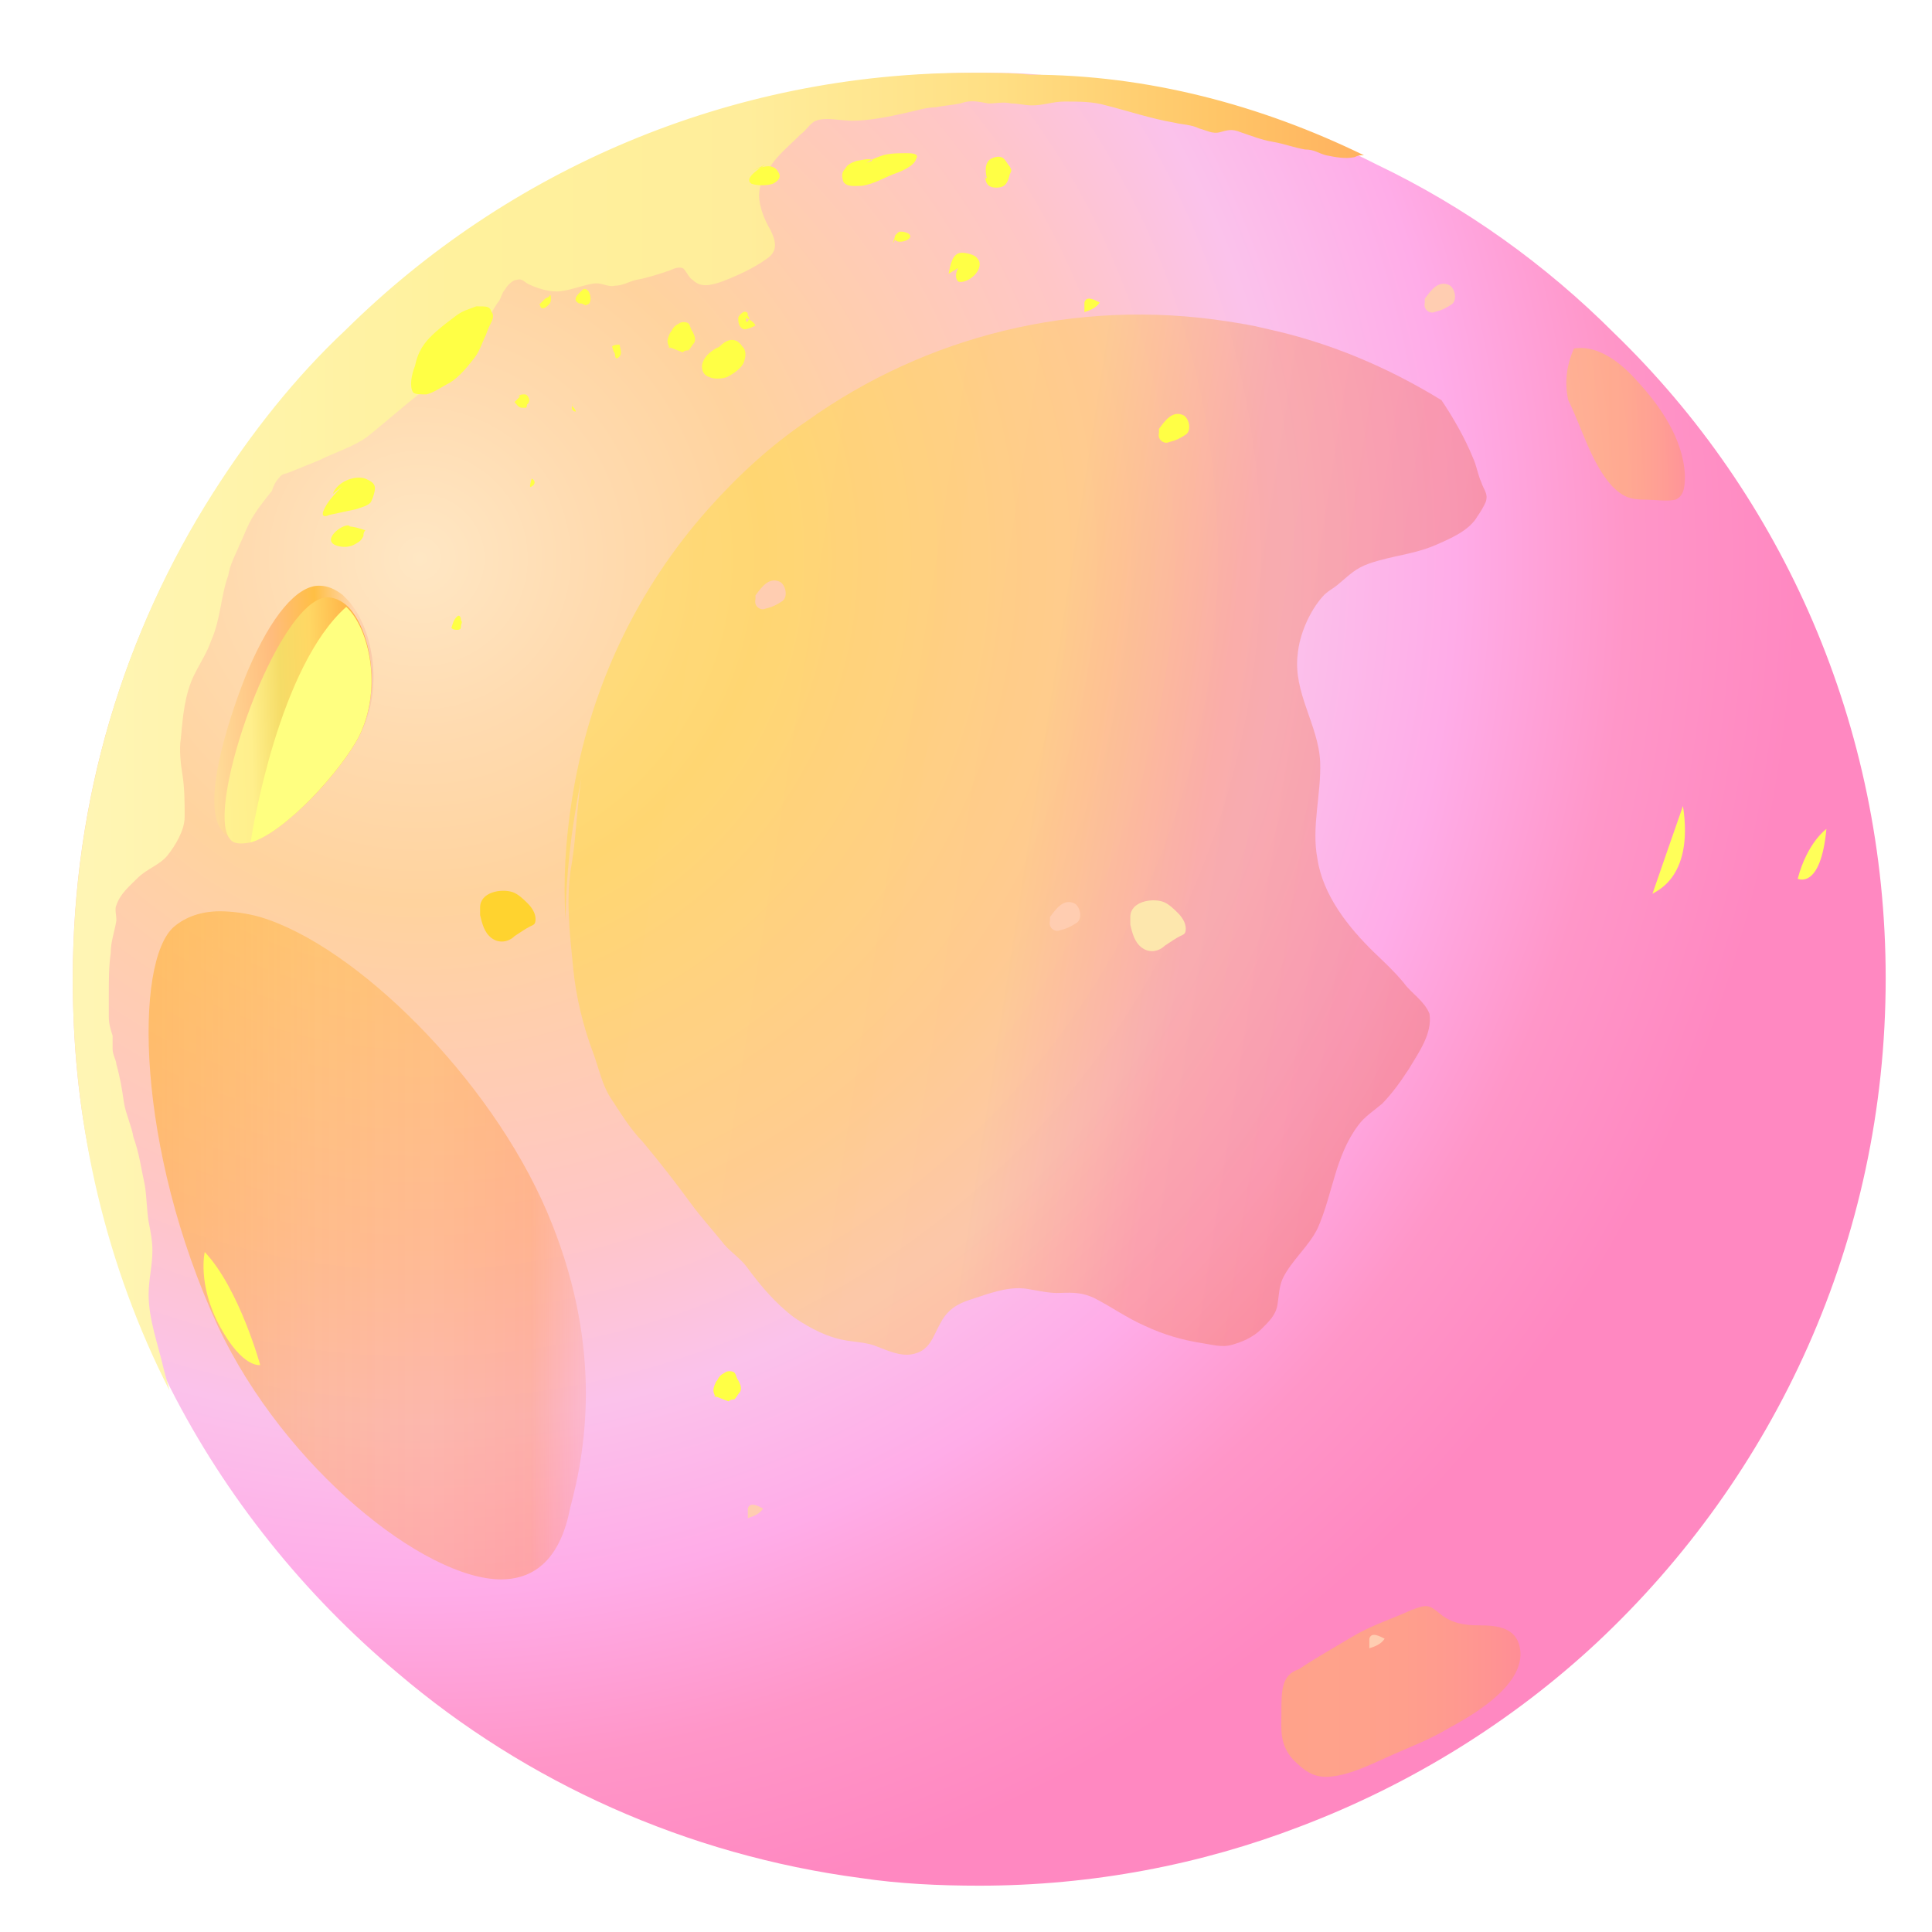 <svg width="292" height="292" viewBox="0 0 292 292" fill="none" xmlns="http://www.w3.org/2000/svg">
<g filter="url(#filter0_d_785_1139)">
<path fill-rule="evenodd" clip-rule="evenodd" d="M274 136.855C274 176.494 257.236 212.082 230.357 237.255C217.639 249.117 202.321 258.665 185.557 265.031C170.527 270.817 154.053 274 137 274C130.93 274 124.861 273.711 119.08 272.843C92.778 269.371 68.5 258.376 49.135 241.884C34.973 230.021 23.122 215.265 14.741 198.773C9.538 188.357 5.492 177.073 2.89 165.21C0.867 155.951 0 146.693 0 136.855C0 109.658 7.804 84.486 21.388 63.364C27.169 54.395 33.816 46.004 41.62 38.771C66.188 14.756 100.004 0 137 0C139.89 0 143.07 6.61804e-06 145.96 0.289C161.568 1.157 176.308 4.919 190.181 10.705C192.494 11.573 194.806 12.731 197.118 13.888C210.413 20.253 222.553 28.933 232.958 39.349C258.392 63.943 274 98.663 274 136.855Z" fill="url(#paint0_radial_785_1139)"/>
<path fill-rule="evenodd" clip-rule="evenodd" d="M64.744 227.707C53.183 227.707 32.083 210.925 21.967 189.514C9.539 162.606 9.25 134.251 15.32 129.043C17.054 127.597 19.366 126.729 22.256 126.729C23.991 126.729 26.303 127.018 28.326 127.597C42.778 131.937 63.01 151.901 71.68 172.154C80.062 191.829 77.75 207.453 75.149 217.001C73.415 225.971 68.501 227.707 64.744 227.707Z" fill="url(#paint1_linear_785_1139)"/>
<path fill-rule="evenodd" clip-rule="evenodd" d="M26.188 116.283C24.81 116.283 23.432 115.725 22.605 114.61C19.023 110.427 24.259 95.648 26.463 90.349C30.046 81.984 33.904 77.522 37.211 77.522C38.589 77.522 39.692 78.08 40.794 78.916L41.345 79.474C45.203 83.378 47.132 92.58 43.55 99.83C40.794 105.129 32.802 114.331 27.29 115.725C27.29 116.283 26.739 116.283 26.188 116.283Z" fill="url(#paint2_linear_785_1139)"/>
<path fill-rule="evenodd" clip-rule="evenodd" d="M43.355 100.11C40.754 105.318 32.083 114.866 26.88 116.313C25.435 116.602 24.279 116.602 23.701 115.734C19.943 111.105 30.927 79.567 38.441 79.278C39.597 79.278 40.754 79.857 41.621 80.725C44.8 83.907 46.823 92.877 43.355 100.11Z" fill="url(#paint3_linear_785_1139)"/>
<path fill-rule="evenodd" clip-rule="evenodd" d="M43.353 100.11C40.751 105.318 32.081 114.866 26.878 116.313C27.167 114.287 31.213 89.694 41.329 80.725C44.798 83.907 46.821 92.877 43.353 100.11Z" fill="#FFFF80"/>
<path opacity="0.3" fill-rule="evenodd" clip-rule="evenodd" d="M201.887 150.638C200.672 152.491 199.484 154.162 197.935 155.777C196.651 156.877 195.214 157.767 194.264 159.104C190.758 163.756 190.399 169.641 188.133 174.672C186.776 177.431 184.237 179.449 182.88 182.208C182.321 183.42 182.304 184.718 182.079 186.168C181.825 187.799 180.75 188.746 179.648 189.873C178.336 191.154 176.746 191.834 175.004 192.305C173.651 192.652 172.231 192.245 170.782 192.019C167.704 191.539 164.863 190.725 161.926 189.338C159.323 188.19 156.985 186.526 154.41 185.196C152.684 184.37 151.207 184.325 149.34 184.406C147.654 184.514 145.871 184.051 144.242 183.796C141.344 183.345 138.374 184.553 135.642 185.426C133.69 186.05 132.254 186.94 131.219 188.821C129.947 191.037 129.609 193.212 126.752 193.695C125.037 193.985 123.13 193.13 121.557 192.514C120.165 191.925 118.507 191.852 117.058 191.627C114.161 191.175 111.586 189.845 109.067 188.153C106.243 186.042 103.893 183.262 101.906 180.538C100.836 179.072 99.138 178.064 98.067 176.598C96.511 174.684 94.773 172.742 93.397 170.857C91.104 167.714 88.629 164.544 86.127 161.554C84.208 159.584 82.736 157.127 81.235 154.85C80.04 152.993 79.501 150.496 78.725 148.332C77.144 144.187 76.01 139.554 75.601 135.035C75.095 129.943 74.464 124.46 75.435 119.413C76.111 115.063 76.189 110.99 76.865 106.64C75.234 114.74 74.553 121.503 74.471 127.989C74.106 121.991 74.465 116.106 75.424 109.943C78.075 92.904 85.417 77.896 95.987 65.99C100.482 60.935 105.465 56.328 111.059 52.558C128.791 39.913 151.415 33.971 174.592 37.585C176.403 37.867 178.395 38.177 180.177 38.641C189.871 40.709 198.739 44.505 206.867 49.486C208.673 52.181 210.423 55.239 211.629 58.212C212.184 59.412 212.349 60.737 212.904 61.938C213.278 63.11 213.946 63.586 213.568 64.826C213.274 65.523 212.771 66.373 212.296 67.042C211.024 69.257 208.054 70.465 205.865 71.423C202.686 72.784 199.313 73.001 195.981 74.153C193.82 74.93 193.136 75.751 191.434 77.157C190.568 77.95 189.578 78.353 188.894 79.175C186.87 81.458 185.4 84.942 185.13 87.871C184.409 93.7 188.287 98.575 188.528 104.182C188.7 109.036 187.186 113.999 188.111 118.784C188.922 124.295 192.801 129.17 196.667 132.929C198.28 134.48 199.741 135.822 201.145 137.526C202.368 139.202 204.247 140.238 205.051 142.22C205.506 145.261 203.397 148.088 201.887 150.638Z" fill="url(#paint4_linear_785_1139)"/>
<path fill-rule="evenodd" clip-rule="evenodd" d="M195.141 12.465C194.568 12.465 194.282 12.465 193.709 12.755C192.276 13.045 190.843 12.755 189.41 12.465C188.264 12.175 187.691 11.595 186.258 11.595C184.539 11.306 183.106 10.726 181.387 10.436C179.668 10.146 178.235 9.566 176.516 8.986C175.083 8.407 174.51 8.697 173.364 8.986C172.217 9.276 171.358 8.697 170.212 8.407C169.065 7.827 167.633 7.827 166.486 7.537C163.048 6.957 159.609 5.798 156.17 4.928C154.165 4.348 152.159 4.348 149.866 4.348C148.147 4.348 146.714 4.928 144.995 4.928C143.849 4.928 142.989 4.638 141.843 4.638C140.697 4.348 139.551 4.638 138.404 4.638C136.685 4.348 135.825 4.058 134.106 4.638C132.673 4.928 131.814 4.928 130.381 5.218C128.948 5.218 127.229 5.798 125.796 6.088C123.217 6.667 120.352 7.247 117.773 7.247C116.053 7.247 113.761 6.667 112.328 7.247C111.468 7.537 110.895 8.697 110.036 9.276C108.603 10.726 107.17 11.885 106.024 13.335C104.878 14.784 103.732 16.523 103.732 18.553C103.732 20.292 104.591 22.321 105.451 23.771C106.311 25.51 106.597 26.959 104.878 28.119C102.872 29.568 100.293 30.728 98.001 31.598C96.281 32.177 94.849 32.467 93.702 31.308C93.129 31.018 92.843 30.148 92.269 29.568C91.696 29.278 90.837 29.568 90.264 29.858C88.544 30.438 86.825 31.018 85.106 31.308C83.96 31.598 83.1 32.177 81.954 32.177C80.808 32.467 79.948 31.598 78.515 31.887C76.796 32.177 74.79 33.047 73.071 33.047C71.638 33.047 69.918 32.467 68.772 31.887C68.199 31.598 67.913 31.018 67.053 31.308C66.48 31.308 65.62 32.177 65.334 32.757C64.761 33.337 64.761 34.206 64.188 34.786C63.614 35.656 63.328 36.236 62.755 37.105C61.895 38.555 61.035 40.004 60.176 41.454C59.603 42.323 59.03 43.773 58.17 44.642C57.883 45.222 57.024 45.512 56.451 45.802C55.018 46.672 53.585 47.831 52.152 48.701C49.573 50.73 46.994 53.049 44.416 55.078C42.41 56.528 39.544 57.397 37.252 58.557C35.819 59.137 34.386 59.716 32.953 60.296C32.38 60.586 31.521 60.586 31.234 61.166C30.661 61.746 30.374 62.325 30.088 63.195C28.942 64.644 27.509 66.384 26.649 68.123C26.076 69.283 25.79 70.152 25.216 71.312C24.643 72.761 23.784 74.211 23.497 75.95C22.351 79.139 22.351 82.617 20.918 85.806C20.345 87.545 19.199 89.285 18.339 91.024C16.907 93.923 16.62 97.401 16.333 100.59C16.047 102.33 16.333 104.649 16.62 106.388C16.907 108.417 16.907 110.446 16.907 112.476C16.907 114.505 15.474 116.824 14.328 118.273C13.181 119.723 11.175 120.302 9.743 121.752C8.597 122.911 7.164 124.071 6.591 125.81C6.304 126.39 6.591 127.26 6.591 128.129C6.304 129.869 5.731 131.318 5.731 133.057C5.444 135.087 5.444 137.116 5.444 139.435C5.444 140.594 5.444 141.464 5.444 142.624C5.444 143.783 5.731 144.653 6.018 145.522C6.018 146.102 6.018 146.972 6.018 147.552C6.018 148.421 6.591 149.291 6.591 149.871C7.164 151.9 7.45 153.639 7.737 155.668C8.023 157.408 8.883 159.147 9.17 160.886C10.029 163.205 10.316 165.525 10.889 168.133C11.175 169.873 11.175 171.902 11.462 173.641C11.749 175.091 12.035 176.54 12.035 177.99C12.035 180.309 11.462 182.338 11.462 184.657C11.462 188.425 12.895 192.194 13.755 195.962C14.041 197.122 14.328 197.992 14.614 199.151C5.158 180.599 0 159.437 0 137.116C0 109.867 7.737 84.647 21.205 63.485C26.936 54.498 33.526 46.092 41.263 38.845C65.62 14.784 99.147 0 135.825 0C138.691 0 141.843 -4.42762e-06 144.708 0.29C162.475 0.29 179.668 4.928 195.141 12.465Z" fill="url(#paint5_linear_785_1139)"/>
<path opacity="0.3" fill-rule="evenodd" clip-rule="evenodd" d="M185.27 241.305C187.871 239.569 190.472 238.123 193.363 236.387C196.253 234.651 199.143 233.783 202.323 232.336C204.635 231.468 204.924 231.468 206.658 232.915C208.392 234.361 210.415 234.651 212.439 234.651C215.329 234.651 218.508 234.94 218.797 238.701C219.086 243.909 211.572 248.249 207.814 250.275C204.924 252.011 201.745 253.168 198.565 254.615C195.964 255.772 193.074 257.219 190.183 257.508C187.582 257.797 186.137 256.64 184.403 254.904C182.38 252.589 182.669 250.564 182.669 247.96C182.669 244.488 182.669 242.173 185.27 241.305Z" fill="url(#paint6_linear_785_1139)"/>
<path opacity="0.3" fill-rule="evenodd" clip-rule="evenodd" d="M226.023 49.477C228.047 53.527 229.492 59.025 232.671 62.497C234.405 64.233 235.561 64.522 237.874 64.522C239.03 64.522 241.053 64.811 242.209 64.522C243.654 63.943 243.654 62.207 243.654 60.761C243.365 55.263 239.897 50.345 236.428 46.583C234.116 43.979 230.648 41.086 226.89 41.665C225.734 44.269 225.445 46.873 226.023 49.477Z" fill="url(#paint7_linear_785_1139)"/>
<path fill-rule="evenodd" clip-rule="evenodd" d="M60.985 35.299C59.54 35.878 58.962 35.878 57.517 37.035C56.36 37.903 55.204 38.771 54.048 39.928C52.603 41.375 52.025 42.822 51.736 44.268C51.158 45.715 50.869 47.451 51.447 48.319C51.736 48.608 52.603 48.608 53.47 48.608C54.626 48.319 55.782 47.451 56.938 46.872C58.384 46.004 59.54 44.558 60.696 43.111C61.563 41.954 61.852 40.796 62.43 39.639C62.719 38.771 63.008 38.192 63.297 37.614C63.586 37.035 63.586 36.456 63.297 36.167C63.008 35.299 62.719 35.299 60.985 35.299Z" fill="#FFFF45"/>
<path fill-rule="evenodd" clip-rule="evenodd" d="M77.169 32.695C76.591 33.273 75.435 34.142 76.302 34.72C76.591 35.01 76.88 34.72 77.169 35.01C77.458 35.01 77.458 35.299 77.747 35.01C78.614 35.01 78.325 32.406 77.169 32.695Z" fill="#FFFF45"/>
<path fill-rule="evenodd" clip-rule="evenodd" d="M81.502 41.375C81.791 41.086 82.369 41.086 82.658 41.086C82.658 41.664 83.236 42.532 82.369 43.111C81.791 43.4 82.08 42.243 81.791 42.243L81.502 41.375Z" fill="#FFFF45"/>
<path fill-rule="evenodd" clip-rule="evenodd" d="M89.887 41.375C90.754 41.664 91.332 41.953 92.199 42.243C92.488 41.953 92.777 41.953 93.066 41.953C93.355 41.664 93.644 41.086 93.933 40.796C94.222 40.218 93.933 39.639 93.644 39.06C93.355 38.771 93.355 38.192 93.066 37.903C92.777 37.614 91.91 37.614 91.621 37.903C91.043 38.192 90.754 38.481 90.465 39.06C90.176 39.349 89.887 40.218 89.887 40.507C89.887 41.086 90.176 41.664 90.754 41.953L89.887 41.375Z" fill="#FFFF45"/>
<path fill-rule="evenodd" clip-rule="evenodd" d="M96.82 199.93C97.687 200.22 98.265 200.509 99.132 200.798C99.422 200.509 99.711 200.509 100 200.509C100.289 200.22 100.578 199.641 100.867 199.352C101.156 198.773 100.867 198.194 100.578 197.616C100.289 197.326 100.289 196.748 100 196.458C99.711 196.169 98.844 196.169 98.555 196.458C97.976 196.748 97.687 197.037 97.398 197.616C97.109 197.905 96.82 198.773 96.82 199.062C96.82 199.641 97.109 200.22 97.687 200.509L96.82 199.93Z" fill="#FFFF45"/>
<path fill-rule="evenodd" clip-rule="evenodd" d="M67.632 48.897C67.343 49.187 67.054 49.476 66.765 49.765C67.054 50.055 67.343 50.633 67.921 50.633C68.21 50.633 68.499 50.633 68.499 50.633C68.788 50.344 68.499 50.055 68.788 50.055C69.077 49.476 69.077 49.476 68.788 48.897C68.499 48.608 68.499 48.608 68.21 48.608C67.921 48.608 67.632 48.608 67.343 48.897H67.632Z" fill="#FFFF45"/>
<path fill-rule="evenodd" clip-rule="evenodd" d="M69.367 61.339C69.367 61.339 68.789 63.075 69.367 62.496C69.945 62.207 69.945 61.628 69.367 61.339C69.656 61.339 69.656 61.339 69.367 61.339Z" fill="#FFFF45"/>
<path fill-rule="evenodd" clip-rule="evenodd" d="M58.092 82.171C57.514 82.749 57.514 83.039 57.225 83.907C57.514 84.196 57.803 84.196 58.092 84.196C58.67 84.196 58.67 83.907 58.67 83.618C58.67 83.328 58.959 83.039 58.67 82.75C58.67 82.171 58.381 81.882 58.092 82.171Z" fill="#FFFF45"/>
<path fill-rule="evenodd" clip-rule="evenodd" d="M75.436 50.344C75.725 50.634 76.014 50.923 76.014 51.212C75.725 51.212 75.436 50.923 75.436 50.634C75.436 50.055 75.436 50.344 75.725 49.766L75.436 50.344Z" fill="#FFFF45"/>
<path fill-rule="evenodd" clip-rule="evenodd" d="M71.391 34.141C71.102 34.431 70.812 34.72 70.523 35.009C70.812 35.299 70.523 35.588 71.102 35.588C71.391 35.588 71.68 35.299 71.969 35.009C72.258 34.72 72.258 34.431 72.258 34.141C72.258 33.852 72.258 33.273 71.969 33.852L71.391 34.141Z" fill="#FFFF45"/>
<path fill-rule="evenodd" clip-rule="evenodd" d="M123.992 25.751C123.992 25.461 124.281 24.883 124.281 24.593L124.57 24.304C124.859 24.015 124.859 24.015 125.148 24.015C125.437 24.015 125.726 24.015 126.304 24.304C127.461 25.172 124.57 26.04 124.281 25.172L123.992 25.751Z" fill="#FFFF45"/>
<path fill-rule="evenodd" clip-rule="evenodd" d="M133.82 29.512C133.531 30.091 133.242 30.959 133.82 31.538C134.398 31.827 135.554 31.248 135.843 30.959C136.71 30.38 137.578 28.933 136.71 28.066C136.421 27.487 134.976 27.198 134.398 27.198C132.953 27.198 132.664 28.933 132.375 30.38L133.82 29.512Z" fill="#FFFF45"/>
<path fill-rule="evenodd" clip-rule="evenodd" d="M138.153 15.913C137.864 14.756 137.864 13.599 138.731 13.02C139.309 12.731 140.176 12.441 140.755 13.02C141.044 13.309 141.333 13.888 141.622 14.177C141.911 14.756 141.911 14.756 141.622 15.335C141.333 16.492 141.044 17.36 139.598 17.36C137.864 17.36 137.864 16.203 137.864 14.467V15.913H138.153Z" fill="#FFFF45"/>
<path fill-rule="evenodd" clip-rule="evenodd" d="M152.896 36.166C153.763 35.877 154.63 35.588 155.208 34.72C154.63 34.431 153.185 33.562 152.896 34.72V36.166Z" fill="#FFFF45"/>
<path fill-rule="evenodd" clip-rule="evenodd" d="M102.026 218.447C102.893 218.158 103.761 217.869 104.339 217.001C103.761 216.711 102.315 215.843 102.026 217.001V218.447Z" fill="#FFCDB1"/>
<path fill-rule="evenodd" clip-rule="evenodd" d="M195.959 238.122C196.826 237.833 197.693 237.544 198.271 236.676C197.693 236.386 196.248 235.518 195.959 236.676V238.122Z" fill="#FFCDB1"/>
<path fill-rule="evenodd" clip-rule="evenodd" d="M164.168 53.816C165.035 52.659 166.191 50.923 167.925 51.791C168.792 52.37 169.081 54.106 168.214 54.684C167.347 55.263 166.769 55.552 165.613 55.842C165.035 56.131 163.879 55.552 164.168 54.395V53.816Z" fill="#FFFF45"/>
<path fill-rule="evenodd" clip-rule="evenodd" d="M103.181 78.988C104.048 77.831 105.205 76.095 106.939 76.963C107.806 77.541 108.095 79.278 107.228 79.856C106.361 80.435 105.783 80.724 104.627 81.014C104.048 81.303 102.892 80.724 103.181 79.567V78.988Z" fill="#FFCDB1"/>
<path fill-rule="evenodd" clip-rule="evenodd" d="M204.343 34.141C205.21 32.984 206.366 31.248 208.1 32.116C208.967 32.695 209.256 34.431 208.389 35.009C207.522 35.588 206.944 35.877 205.788 36.167C205.21 36.456 204.053 35.877 204.343 34.72V34.141Z" fill="#FFCDB1"/>
<path fill-rule="evenodd" clip-rule="evenodd" d="M147.692 127.597C148.559 126.439 149.715 124.703 151.45 125.571C152.317 126.15 152.606 127.886 151.739 128.465C150.871 129.043 150.293 129.333 149.137 129.622C148.559 129.911 147.403 129.333 147.692 128.175V127.597Z" fill="#FFCDB1"/>
<path fill-rule="evenodd" clip-rule="evenodd" d="M98.268 41.085C97.112 41.664 95.378 42.532 95.089 44.268C95.089 45.136 95.378 45.715 96.245 46.004C96.823 46.293 97.979 46.293 98.846 46.004C100.002 45.425 101.158 44.557 101.448 43.689C101.737 42.821 101.737 42.242 101.448 41.664C101.158 41.374 100.869 40.796 100.291 40.507C98.846 39.928 97.979 41.374 96.823 41.953L98.268 41.085Z" fill="#FFFF45"/>
<path fill-rule="evenodd" clip-rule="evenodd" d="M101.737 37.035C102.315 37.324 102.893 37.613 103.182 38.192C102.604 38.481 102.026 38.77 101.448 38.77C100.581 38.481 100.581 37.613 100.581 37.035C100.581 36.745 101.448 35.877 101.737 36.166C102.026 36.166 102.026 36.456 102.026 36.745C102.315 37.035 102.315 37.035 102.026 37.613H101.737V37.035Z" fill="#FFFF45"/>
<path fill-rule="evenodd" clip-rule="evenodd" d="M40.752 62.497C39.596 63.654 38.44 64.811 37.862 66.258C37.573 67.126 38.151 67.126 38.729 66.837C40.174 66.547 41.33 66.258 42.776 65.969C43.643 65.679 44.799 65.39 45.088 64.811C45.377 64.233 45.666 63.365 45.666 62.786C45.666 61.918 44.799 61.629 44.221 61.339C42.486 60.761 39.885 61.918 39.307 63.654L40.752 62.497Z" fill="#FFFF45"/>
<path fill-rule="evenodd" clip-rule="evenodd" d="M41.62 68.572C42.487 68.572 43.354 68.861 44.221 69.15C43.932 69.44 43.932 69.729 43.932 70.019C43.643 70.597 43.354 70.886 42.776 71.176C41.909 71.754 40.753 71.754 39.886 71.465C37.284 70.597 41.331 67.704 41.909 68.572H41.62Z" fill="#FFFF45"/>
<path fill-rule="evenodd" clip-rule="evenodd" d="M119.945 13.599C120.812 13.02 121.68 12.731 122.547 12.441C123.703 12.152 124.859 12.152 126.015 12.152C126.593 12.152 128.038 12.152 127.46 13.02C127.171 14.177 124.859 15.045 123.992 15.335C122.547 15.913 121.101 16.782 119.367 17.071C118.5 17.071 117.055 17.36 116.477 16.492C116.188 15.624 116.188 15.045 116.766 14.467C117.055 13.888 117.633 13.599 118.5 13.309C118.789 13.309 120.812 12.731 120.812 13.309L119.945 13.599Z" fill="#FFFF45"/>
<path fill-rule="evenodd" clip-rule="evenodd" d="M104.628 13.888C104.338 14.177 101.159 15.913 102.604 16.781C103.471 17.071 104.917 17.071 105.784 16.781C106.362 16.492 107.229 15.913 106.651 15.045C105.784 13.309 103.471 14.467 102.315 15.045L104.628 13.888Z" fill="#FFFF45"/>
<path fill-rule="evenodd" clip-rule="evenodd" d="M61.562 127.307C61.851 128.465 62.14 129.911 63.296 130.779C64.452 131.647 65.897 131.358 66.764 130.49C67.631 129.911 68.498 129.333 69.076 129.043C69.654 128.754 69.943 128.754 69.943 127.886C69.943 127.018 69.365 126.15 68.787 125.571C68.209 124.993 67.342 124.125 66.475 123.835C64.741 123.257 61.562 123.835 61.562 126.15V127.307Z" fill="#FFD32F"/>
<path fill-rule="evenodd" clip-rule="evenodd" d="M159.832 128.754C160.121 129.911 160.41 131.358 161.566 132.226C162.722 133.094 164.167 132.804 165.035 131.936C165.902 131.358 166.769 130.779 167.347 130.49C167.925 130.2 168.214 130.2 168.214 129.332C168.214 128.464 167.636 127.596 167.058 127.018C166.48 126.439 165.613 125.571 164.746 125.282C163.011 124.703 159.832 125.282 159.832 127.596V128.754Z" fill="#FDE7AD"/>
<path fill-rule="evenodd" clip-rule="evenodd" d="M19.944 178.23C19.944 178.23 18.788 183.149 22.256 189.515C25.724 195.88 28.326 195.301 28.326 195.301C28.326 195.301 25.146 183.728 19.944 178.23Z" fill="#FFFF59"/>
<path fill-rule="evenodd" clip-rule="evenodd" d="M243.363 110.816C243.363 110.816 239.316 122.389 238.738 124.125C238.738 123.836 245.097 122.1 243.363 110.816Z" fill="#FFFF59"/>
<path fill-rule="evenodd" clip-rule="evenodd" d="M265.041 114.287C265.041 114.287 262.151 116.313 260.706 121.81C260.706 121.81 264.174 123.546 265.041 114.287Z" fill="#FFFF59"/>
</g>
<defs>
<filter id="filter0_d_785_1139" x="0" y="0" width="292" height="292" filterUnits="userSpaceOnUse" color-interpolation-filters="sRGB">
<feFlood flood-opacity="0" result="BackgroundImageFix"/>
<feColorMatrix in="SourceAlpha" type="matrix" values="0 0 0 0 0 0 0 0 0 0 0 0 0 0 0 0 0 0 127 0" result="hardAlpha"/>
<feOffset dx="11" dy="11"/>
<feGaussianBlur stdDeviation="3.5"/>
<feComposite in2="hardAlpha" operator="out"/>
<feColorMatrix type="matrix" values="0 0 0 0 0 0 0 0 0 0 0 0 0 0 0 0 0 0 0.4 0"/>
<feBlend mode="normal" in2="BackgroundImageFix" result="effect1_dropShadow_785_1139"/>
<feBlend mode="normal" in="SourceGraphic" in2="effect1_dropShadow_785_1139" result="shape"/>
</filter>
<radialGradient id="paint0_radial_785_1139" cx="0" cy="0" r="1" gradientUnits="userSpaceOnUse" gradientTransform="translate(52.349 72.841) rotate(17.646) scale(209.452 209.673)">
<stop stop-color="#FFE7C4"/>
<stop offset="0.125" stop-color="#FFDBB0"/>
<stop offset="0.25" stop-color="#FFD39E"/>
<stop offset="0.5" stop-color="#FFC6C7"/>
<stop offset="0.625" stop-color="#FBC2EB"/>
<stop offset="0.75" stop-color="#FFACE8"/>
<stop offset="0.875" stop-color="#FF96C8"/>
<stop offset="1" stop-color="#FF88C1"/>
</radialGradient>
<linearGradient id="paint1_linear_785_1139" x1="11.694" y1="177.276" x2="77.993" y2="177.276" gradientUnits="userSpaceOnUse">
<stop offset="0.011" stop-color="#FFA90B" stop-opacity="0.43"/>
<stop offset="0.371" stop-color="#FFA60E" stop-opacity="0.32"/>
<stop offset="0.635" stop-color="#FF9D16" stop-opacity="0.29"/>
<stop offset="0.868" stop-color="#FF8D25" stop-opacity="0.33"/>
<stop offset="1" stop-color="#FF8031" stop-opacity="0.14"/>
</linearGradient>
<linearGradient id="paint2_linear_785_1139" x1="21.099" y1="97.308" x2="46.27" y2="96.519" gradientUnits="userSpaceOnUse">
<stop offset="0.011" stop-color="#FFDB98"/>
<stop offset="0.371" stop-color="#FFBC7D"/>
<stop offset="0.635" stop-color="#FFBF44"/>
<stop offset="0.868" stop-color="#FFD6B0"/>
<stop offset="1" stop-color="#F9C7A9"/>
</linearGradient>
<linearGradient id="paint3_linear_785_1139" x1="22.302" y1="98.02" x2="45.391" y2="97.288" gradientUnits="userSpaceOnUse">
<stop stop-color="#FFF191"/>
<stop offset="0.2" stop-color="#FFEF8C"/>
<stop offset="0.4" stop-color="#F5DC67"/>
<stop offset="0.6" stop-color="#FFD764"/>
<stop offset="0.8" stop-color="#FFBC4E"/>
<stop offset="1" stop-color="#FFA546"/>
</linearGradient>
<linearGradient id="paint4_linear_785_1139" x1="75.734" y1="104.115" x2="207.68" y2="124.642" gradientUnits="userSpaceOnUse">
<stop offset="0.011" stop-color="#FFE00B"/>
<stop offset="0.306" stop-color="#FFDD0D"/>
<stop offset="0.522" stop-color="#FFD412"/>
<stop offset="0.714" stop-color="#F67C27"/>
<stop offset="0.889" stop-color="#ED6930"/>
<stop offset="1" stop-color="#E76332"/>
</linearGradient>
<linearGradient id="paint5_linear_785_1139" x1="-0.062" y1="98.372" x2="195.222" y2="98.372" gradientUnits="userSpaceOnUse">
<stop offset="0.011" stop-color="#FFF5B4"/>
<stop offset="0.306" stop-color="#FFF19C"/>
<stop offset="0.522" stop-color="#FFED9B"/>
<stop offset="0.714" stop-color="#FFDF84"/>
<stop offset="0.889" stop-color="#FFC567"/>
<stop offset="1" stop-color="#FFB15F"/>
</linearGradient>
<linearGradient id="paint6_linear_785_1139" x1="182.765" y1="244.62" x2="218.884" y2="244.62" gradientUnits="userSpaceOnUse">
<stop offset="0.011" stop-color="#FFE00B"/>
<stop offset="0.306" stop-color="#FFDD0D"/>
<stop offset="0.522" stop-color="#FFD412"/>
<stop offset="0.714" stop-color="#FFC41B"/>
<stop offset="0.889" stop-color="#FFAD27"/>
<stop offset="1" stop-color="#FF9B31"/>
</linearGradient>
<linearGradient id="paint7_linear_785_1139" x1="225.651" y1="53.243" x2="243.428" y2="53.243" gradientUnits="userSpaceOnUse">
<stop offset="0.011" stop-color="#FFE00B"/>
<stop offset="0.306" stop-color="#FFDD0D"/>
<stop offset="0.522" stop-color="#FFD412"/>
<stop offset="0.714" stop-color="#FFC41B"/>
<stop offset="0.889" stop-color="#FFAD27"/>
<stop offset="1" stop-color="#FF9B31"/>
</linearGradient>
</defs>
</svg>
